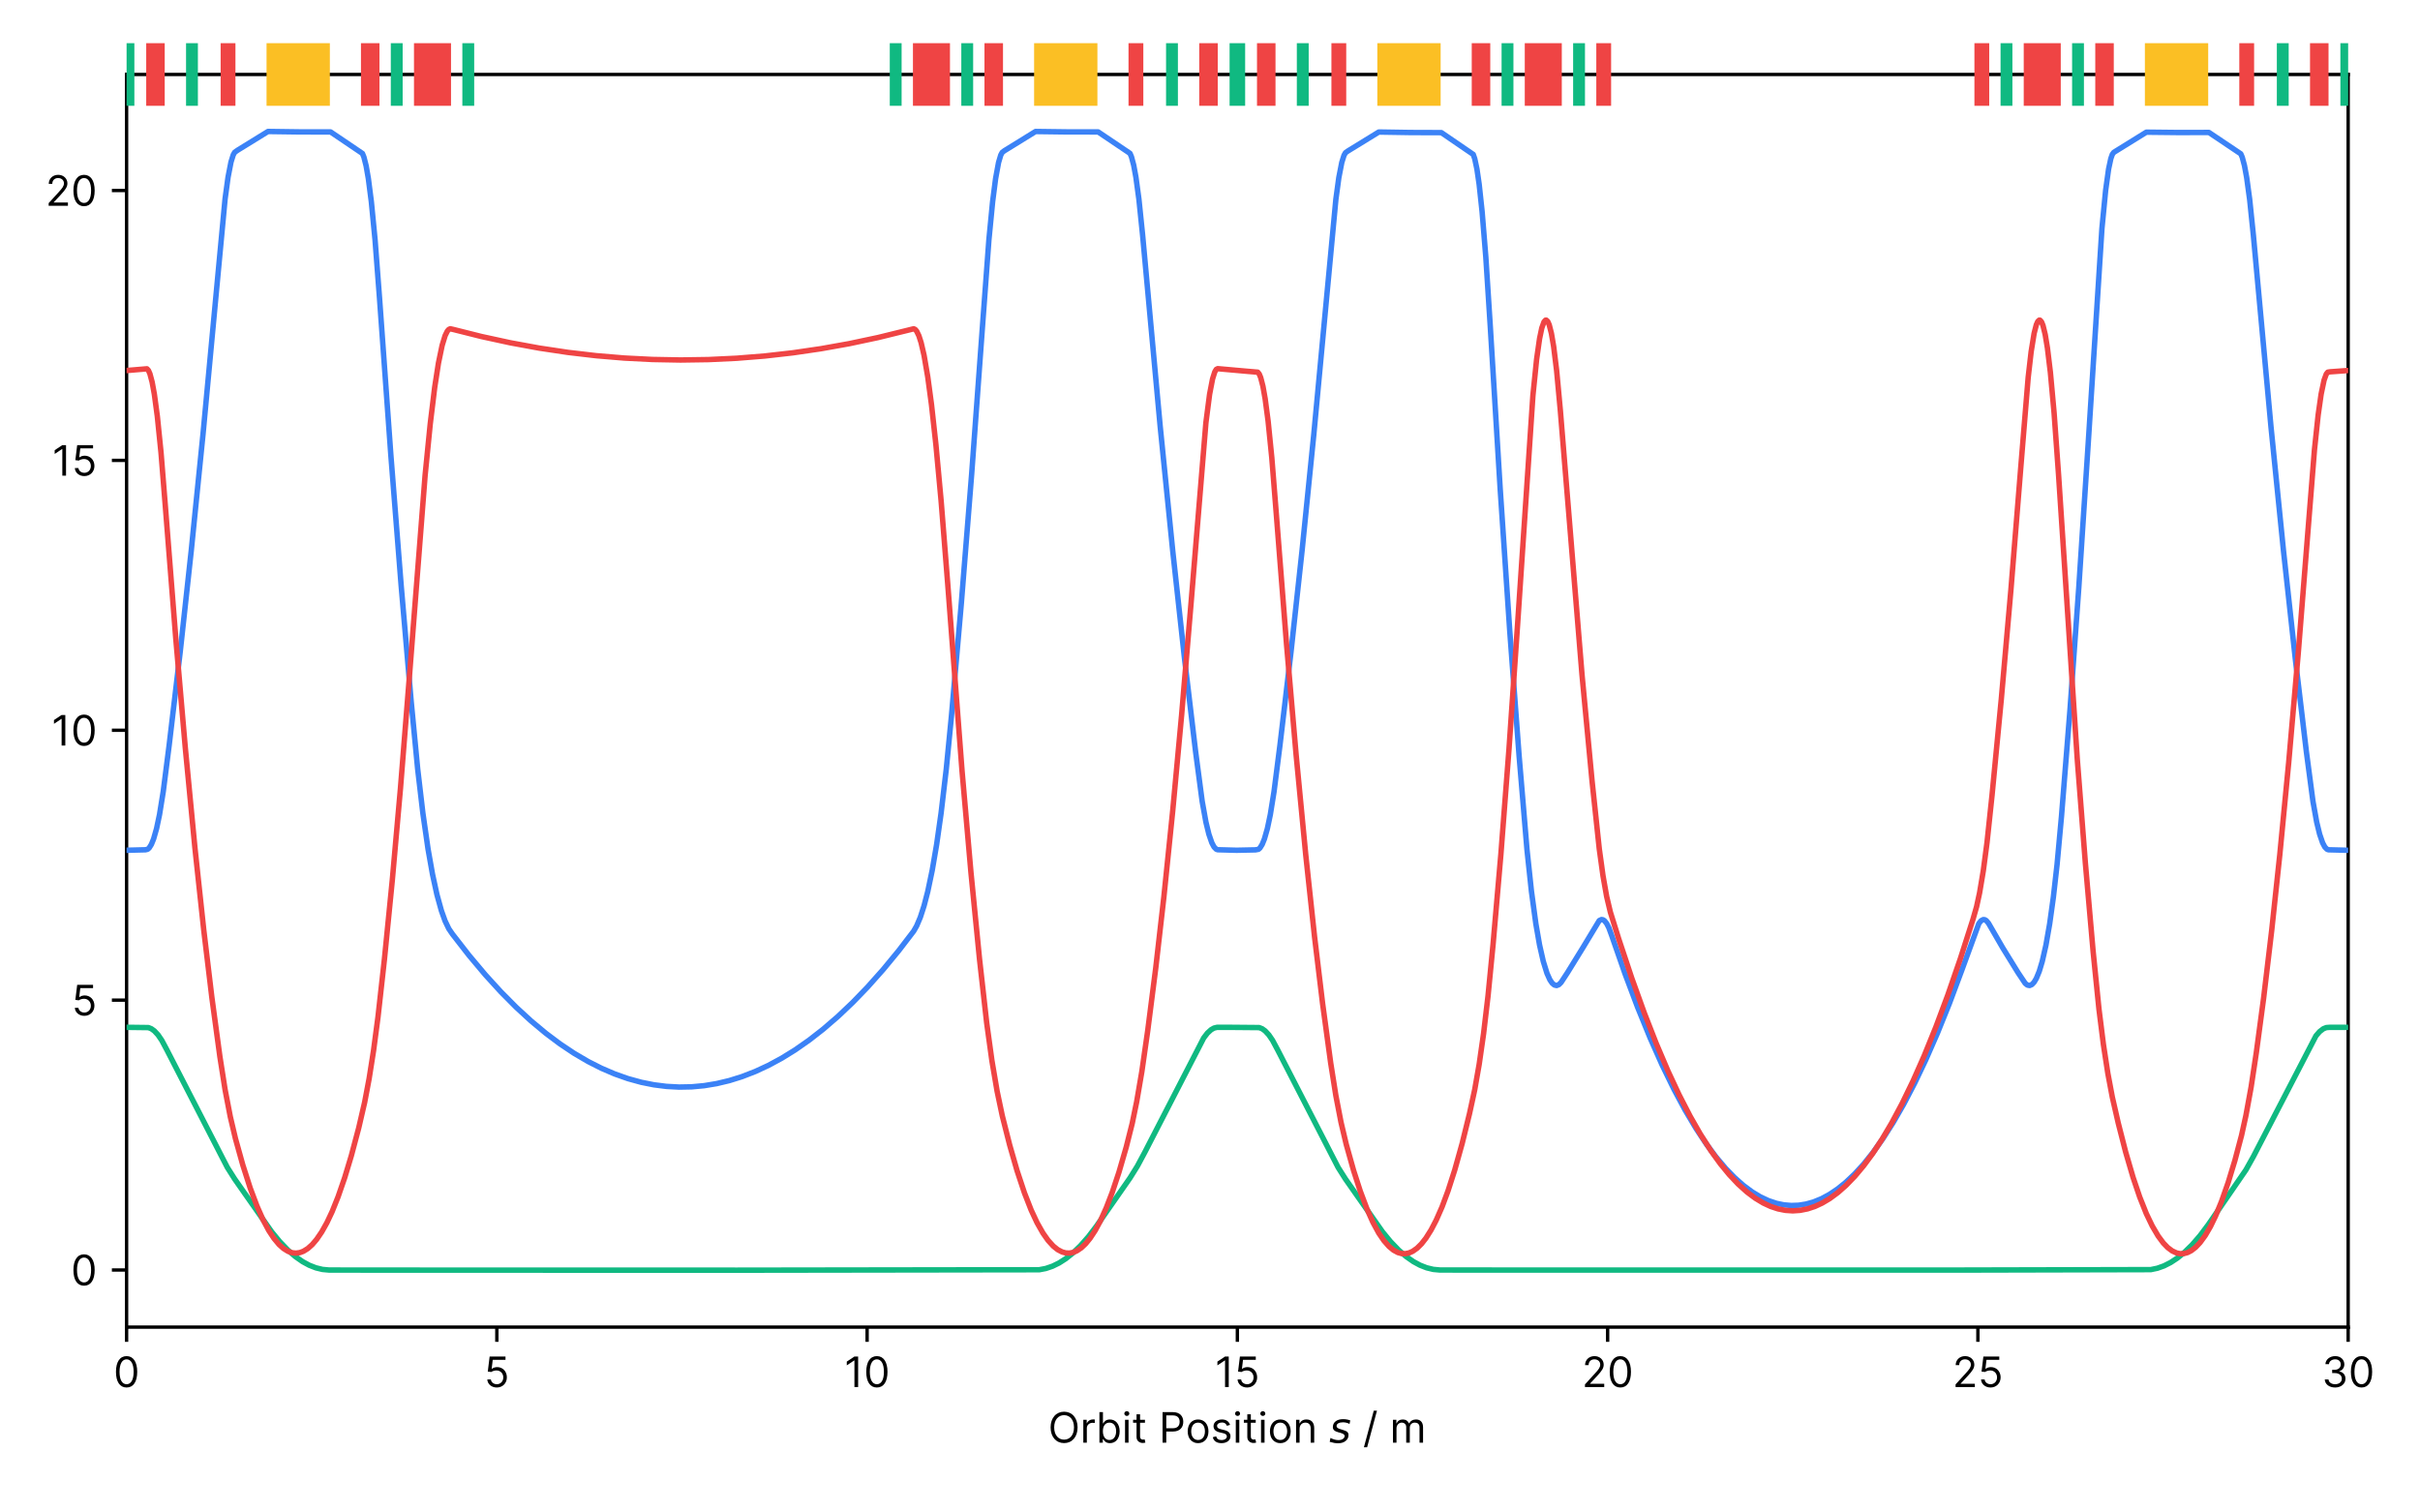 <?xml version="1.0" encoding="utf-8" standalone="no"?>
<!DOCTYPE svg PUBLIC "-//W3C//DTD SVG 1.1//EN"
  "http://www.w3.org/Graphics/SVG/1.1/DTD/svg11.dtd">
<!-- Created with matplotlib (https://matplotlib.org/) -->
<svg height="360pt" version="1.1" viewBox="0 0 576 360" width="576pt" xmlns="http://www.w3.org/2000/svg" xmlns:xlink="http://www.w3.org/1999/xlink">
 <defs>
  <style type="text/css">*{stroke-linecap:butt;stroke-linejoin:round;}</style>
 </defs>
 <g id="figure_1">
  <g id="patch_1">
   <path d="M 0 360 
L 576 360 
L 576 0 
L 0 0 
z
" style="fill:#ffffff;"/>
  </g>
  <g id="axes_1">
   <g id="patch_2">
    <path d="M 30.13 315.88 
L 558.9 315.88 
L 558.9 17.73 
L 30.13 17.73 
z
" style="fill:#ffffff;"/>
   </g>
   <g id="matplotlib.axis_1">
    <g id="xtick_1">
     <g id="line2d_1">
      <defs>
       <path d="M 0 0 
L 0 3.5 
" id="m753bac5905" style="stroke:#000000;stroke-width:0.8;"/>
      </defs>
      <g>
       <use style="stroke:#000000;stroke-width:0.8;" x="30.13" xlink:href="#m753bac5905" y="315.88"/>
      </g>
     </g>
     <g id="text_1">
      <!-- 0 -->
      <g transform="translate(27.005 330.153)scale(0.1 -0.1)">
       <defs>
        <path d="M 31.25 -1 
C 47.297 -1 56.531 12.609 56.531 36.359 
C 56.531 59.938 47.156 73.719 31.25 73.719 
C 15.344 73.719 5.969 59.938 5.969 36.359 
C 5.969 12.609 15.203 -1 31.25 -1 
z
M 31.25 6.812 
C 20.672 6.812 14.484 17.438 14.484 36.359 
C 14.484 55.25 20.734 66.047 31.25 66.047 
C 41.766 66.047 48.016 55.25 48.016 36.359 
C 48.016 17.438 41.828 6.812 31.25 6.812 
z
" id="Inter-Regular-48"/>
       </defs>
       <use xlink:href="#Inter-Regular-48"/>
      </g>
     </g>
    </g>
    <g id="xtick_2">
     <g id="line2d_2">
      <g>
       <use style="stroke:#000000;stroke-width:0.8;" x="118.258" xlink:href="#m753bac5905" y="315.88"/>
      </g>
     </g>
     <g id="text_2">
      <!-- 5 -->
      <g transform="translate(115.218 330.153)scale(0.1 -0.1)">
       <defs>
        <path d="M 30.25 -1 
C 44.109 -1 54.266 9.234 54.266 23.156 
C 54.266 37.25 44.469 47.578 31.109 47.578 
C 26.203 47.578 21.453 45.844 18.469 43.469 
L 18.047 43.469 
L 20.594 64.922 
L 51 64.922 
L 51 72.734 
L 13.219 72.734 
L 8.812 36.938 
L 17.047 35.938 
C 20.062 38.109 25.219 39.672 29.688 39.625 
C 38.953 39.562 45.734 32.531 45.734 23.016 
C 45.734 13.672 39.203 6.812 30.25 6.812 
C 22.797 6.812 16.875 11.609 16.188 18.188 
L 7.672 18.188 
C 8.203 7.109 17.75 -1 30.25 -1 
z
" id="Inter-Regular-53"/>
       </defs>
       <use xlink:href="#Inter-Regular-53"/>
      </g>
     </g>
    </g>
    <g id="xtick_3">
     <g id="line2d_3">
      <g>
       <use style="stroke:#000000;stroke-width:0.8;" x="206.387" xlink:href="#m753bac5905" y="315.88"/>
      </g>
     </g>
     <g id="text_3">
      <!-- 10 -->
      <g transform="translate(200.939 330.153)scale(0.1 -0.1)">
       <defs>
        <path d="M 33.094 72.734 
L 24.297 72.734 
L 6.109 60.656 
L 6.109 51.703 
L 23.859 63.5 
L 24.297 63.5 
L 24.297 0 
L 33.094 0 
z
" id="Inter-Regular-49"/>
       </defs>
       <use xlink:href="#Inter-Regular-49"/>
       <use x="46.449" xlink:href="#Inter-Regular-48"/>
      </g>
     </g>
    </g>
    <g id="xtick_4">
     <g id="line2d_4">
      <g>
       <use style="stroke:#000000;stroke-width:0.8;" x="294.515" xlink:href="#m753bac5905" y="315.88"/>
      </g>
     </g>
     <g id="text_4">
      <!-- 15 -->
      <g transform="translate(289.152 330.153)scale(0.1 -0.1)">
       <use xlink:href="#Inter-Regular-49"/>
       <use x="46.449" xlink:href="#Inter-Regular-53"/>
      </g>
     </g>
    </g>
    <g id="xtick_5">
     <g id="line2d_5">
      <g>
       <use style="stroke:#000000;stroke-width:0.8;" x="382.643" xlink:href="#m753bac5905" y="315.88"/>
      </g>
     </g>
     <g id="text_5">
      <!-- 20 -->
      <g transform="translate(376.493 330.153)scale(0.1 -0.1)">
       <defs>
        <path d="M 7.531 0 
L 53.406 0 
L 53.406 7.812 
L 19.609 7.812 
L 19.609 8.375 
L 35.938 25.859 
C 48.438 39.234 52.125 45.484 52.125 53.547 
C 52.125 64.766 43.047 73.719 30.25 73.719 
C 17.516 73.719 7.812 65.062 7.812 52.266 
L 16.188 52.266 
C 16.188 60.547 21.562 66.047 29.969 66.047 
C 37.859 66.047 43.891 61.219 43.891 53.547 
C 43.891 46.844 39.953 41.875 31.531 32.672 
L 7.531 6.391 
z
" id="Inter-Regular-50"/>
       </defs>
       <use xlink:href="#Inter-Regular-50"/>
       <use x="60.511" xlink:href="#Inter-Regular-48"/>
      </g>
     </g>
    </g>
    <g id="xtick_6">
     <g id="line2d_6">
      <g>
       <use style="stroke:#000000;stroke-width:0.8;" x="470.772" xlink:href="#m753bac5905" y="315.88"/>
      </g>
     </g>
     <g id="text_6">
      <!-- 25 -->
      <g transform="translate(464.706 330.153)scale(0.1 -0.1)">
       <use xlink:href="#Inter-Regular-50"/>
       <use x="60.511" xlink:href="#Inter-Regular-53"/>
      </g>
     </g>
    </g>
    <g id="xtick_7">
     <g id="line2d_7">
      <g>
       <use style="stroke:#000000;stroke-width:0.8;" x="558.9" xlink:href="#m753bac5905" y="315.88"/>
      </g>
     </g>
     <g id="text_7">
      <!-- 30 -->
      <g transform="translate(552.593 330.153)scale(0.1 -0.1)">
       <defs>
        <path d="M 32.109 -1 
C 46.203 -1 56.672 7.844 56.672 19.75 
C 56.672 28.984 51.203 35.688 42.047 37.219 
L 42.047 37.781 
C 49.391 40.016 53.984 46.062 53.984 54.266 
C 53.984 64.562 45.844 73.719 32.391 73.719 
C 19.812 73.719 9.375 65.984 8.953 54.547 
L 17.469 54.547 
C 17.797 61.797 24.688 66.047 32.25 66.047 
C 40.266 66.047 45.453 61.188 45.453 53.828 
C 45.453 46.172 39.453 41.188 30.828 41.188 
L 25 41.188 
L 25 33.375 
L 30.828 33.375 
C 41.875 33.375 48.016 27.766 48.016 19.75 
C 48.016 12.031 41.297 6.812 31.969 6.812 
C 23.547 6.812 16.875 11.156 16.344 18.188 
L 7.391 18.188 
C 7.922 6.75 18 -1 32.109 -1 
z
" id="Inter-Regular-51"/>
       </defs>
       <use xlink:href="#Inter-Regular-51"/>
       <use x="63.636" xlink:href="#Inter-Regular-48"/>
      </g>
     </g>
    </g>
    <g id="text_8">
     <!-- Orbit Position $s$ / m -->
     <g transform="translate(249.465 343.472)scale(0.1 -0.1)">
      <defs>
       <path d="M 70.172 36.359 
C 70.172 59.375 56.672 73.719 38.062 73.719 
C 19.469 73.719 5.969 59.375 5.969 36.359 
C 5.969 13.359 19.469 -1 38.062 -1 
C 56.672 -1 70.172 13.359 70.172 36.359 
z
M 61.656 36.359 
C 61.656 17.469 51.281 7.25 38.062 7.25 
C 24.859 7.25 14.484 17.469 14.484 36.359 
C 14.484 55.25 24.859 65.484 38.062 65.484 
C 51.281 65.484 61.656 55.25 61.656 36.359 
z
" id="Inter-Regular-79"/>
       <path d="M 7.672 0 
L 16.047 0 
L 16.047 34.516 
C 16.047 41.906 21.875 47.297 29.828 47.297 
C 32.062 47.297 34.375 46.875 34.938 46.734 
L 34.938 55.25 
C 33.984 55.328 31.781 55.391 30.547 55.391 
C 24 55.391 18.328 51.703 16.344 46.312 
L 15.766 46.312 
L 15.766 54.547 
L 7.672 54.547 
z
" id="Inter-Regular-114"/>
       <path d="M 8.812 0 
L 16.906 0 
L 16.906 8.375 
L 17.906 8.375 
C 19.75 5.391 23.297 -1.141 33.812 -1.141 
C 47.438 -1.141 56.969 9.797 56.969 27.125 
C 56.969 44.312 47.438 55.25 33.672 55.25 
C 23.016 55.25 19.75 48.719 17.906 45.875 
L 17.188 45.875 
L 17.188 72.734 
L 8.812 72.734 
z
M 17.047 27.266 
C 17.047 39.484 22.438 47.734 32.672 47.734 
C 43.328 47.734 48.578 38.781 48.578 27.266 
C 48.578 15.625 43.188 6.391 32.672 6.391 
C 22.594 6.391 17.047 14.922 17.047 27.266 
z
" id="Inter-Regular-98"/>
       <path d="M 11.938 63.641 
C 15.203 63.641 17.906 66.188 17.906 69.312 
C 17.906 72.438 15.203 75 11.938 75 
C 8.672 75 5.969 72.438 5.969 69.312 
C 5.969 66.188 8.672 63.641 11.938 63.641 
z
M 7.672 0 
L 16.047 0 
L 16.047 54.547 
L 7.672 54.547 
z
" id="Inter-Regular-105"/>
       <path d="M 31.391 54.547 
L 19.75 54.547 
L 19.75 67.609 
L 11.359 67.609 
L 11.359 54.547 
L 3.125 54.547 
L 3.125 47.438 
L 11.359 47.438 
L 11.359 13.359 
C 11.359 3.828 19.031 -0.703 26.141 -0.703 
C 29.266 -0.703 31.25 -0.141 32.391 0.281 
L 30.688 7.812 
C 29.969 7.672 28.844 7.391 26.984 7.391 
C 23.297 7.391 19.75 8.516 19.75 15.625 
L 19.75 47.438 
L 31.391 47.438 
z
" id="Inter-Regular-116"/>
       <path id="Inter-Regular-32"/>
       <path d="M 8.812 0 
L 17.609 0 
L 17.609 26.562 
L 33.531 26.562 
C 50.469 26.562 58.094 36.859 58.094 49.719 
C 58.094 62.578 50.469 72.734 33.375 72.734 
L 8.812 72.734 
z
M 33.094 64.922 
C 44.922 64.922 49.438 58.453 49.438 49.719 
C 49.438 40.984 44.922 34.375 33.234 34.375 
L 17.609 34.375 
L 17.609 64.922 
z
" id="Inter-Regular-80"/>
       <path d="M 29.828 -1.141 
C 44.609 -1.141 54.547 10.078 54.547 26.984 
C 54.547 44.031 44.609 55.25 29.828 55.25 
C 15.062 55.25 5.109 44.031 5.109 26.984 
C 5.109 10.078 15.062 -1.141 29.828 -1.141 
z
M 29.828 6.391 
C 18.609 6.391 13.5 16.047 13.5 26.984 
C 13.5 37.922 18.609 47.734 29.828 47.734 
C 41.047 47.734 46.172 37.922 46.172 26.984 
C 46.172 16.047 41.047 6.391 29.828 6.391 
z
" id="Inter-Regular-111"/>
       <path d="M 46.312 42.328 
C 43.688 50.078 37.781 55.25 26.984 55.25 
C 15.484 55.25 6.969 48.719 6.969 39.484 
C 6.969 31.953 11.438 26.922 21.453 24.578 
L 30.547 22.438 
C 36.047 21.172 38.641 18.531 38.641 14.766 
C 38.641 10.078 33.672 6.25 25.859 6.25 
C 19 6.25 14.703 9.203 13.219 15.062 
L 5.25 13.062 
C 7.203 3.797 14.844 -1.141 26 -1.141 
C 38.672 -1.141 47.297 5.781 47.297 15.203 
C 47.297 22.797 42.547 27.594 32.812 29.969 
L 24.719 31.953 
C 18.25 33.562 15.344 35.719 15.344 39.922 
C 15.344 44.609 20.312 48.016 26.984 48.016 
C 34.312 48.016 37.328 43.969 38.781 40.203 
z
" id="Inter-Regular-115"/>
       <path d="M 16.047 32.812 
C 16.047 42.328 21.953 47.734 29.969 47.734 
C 37.75 47.734 42.469 42.656 42.469 34.094 
L 42.469 0 
L 50.859 0 
L 50.859 34.656 
C 50.859 48.578 43.438 55.25 32.391 55.25 
C 24.156 55.25 19.031 51.562 16.484 46.016 
L 15.766 46.016 
L 15.766 54.547 
L 7.672 54.547 
L 7.672 0 
L 16.047 0 
z
" id="Inter-Regular-110"/>
       <path d="M 50 53.078 
L 48.297 44.578 
Q 44.734 46.531 40.766 47.5 
Q 36.812 48.484 32.625 48.484 
Q 25.531 48.484 21.453 46.062 
Q 17.391 43.656 17.391 39.5 
Q 17.391 34.672 26.859 32.078 
Q 27.594 31.891 27.938 31.781 
L 30.812 30.906 
Q 39.797 28.422 42.797 25.688 
Q 45.797 22.953 45.797 18.219 
Q 45.797 9.516 38.891 4.047 
Q 31.984 -1.422 20.797 -1.422 
Q 16.453 -1.422 11.672 -0.578 
Q 6.891 0.25 1.125 2 
L 2.875 11.281 
Q 7.812 8.734 12.594 7.422 
Q 17.391 6.109 21.781 6.109 
Q 28.375 6.109 32.5 8.938 
Q 36.625 11.766 36.625 16.109 
Q 36.625 20.797 25.781 23.688 
L 24.859 23.922 
L 21.781 24.703 
Q 14.938 26.516 11.766 29.469 
Q 8.594 32.422 8.594 37.016 
Q 8.594 45.75 15.156 50.875 
Q 21.734 56 33.016 56 
Q 37.453 56 41.672 55.266 
Q 45.906 54.547 50 53.078 
z
" id="DejaVuSans-Oblique-115"/>
       <path d="M 33.375 76.141 
L 25.719 76.141 
L 2.281 -10.938 
L 9.938 -10.938 
z
" id="Inter-Regular-47"/>
       <path d="M 7.672 0 
L 16.047 0 
L 16.047 34.094 
C 16.047 42.078 21.875 47.734 28.406 47.734 
C 34.766 47.734 39.203 43.578 39.203 37.359 
L 39.203 0 
L 47.734 0 
L 47.734 35.516 
C 47.734 42.547 52.125 47.734 59.797 47.734 
C 65.766 47.734 70.875 44.562 70.875 36.5 
L 70.875 0 
L 79.266 0 
L 79.266 36.5 
C 79.266 49.328 72.375 55.25 62.641 55.25 
C 54.828 55.25 49.109 51.672 46.312 46.016 
L 45.734 46.016 
C 43.047 51.844 38.281 55.25 31.109 55.25 
C 24 55.25 18.75 51.844 16.484 46.016 
L 15.766 46.016 
L 15.766 54.547 
L 7.672 54.547 
z
" id="Inter-Regular-109"/>
      </defs>
      <use transform="translate(0 0.859)" xlink:href="#Inter-Regular-79"/>
      <use transform="translate(76.136 0.859)" xlink:href="#Inter-Regular-114"/>
      <use transform="translate(113.352 0.859)" xlink:href="#Inter-Regular-98"/>
      <use transform="translate(175.426 0.859)" xlink:href="#Inter-Regular-105"/>
      <use transform="translate(199.148 0.859)" xlink:href="#Inter-Regular-116"/>
      <use transform="translate(235.511 0.859)" xlink:href="#Inter-Regular-32"/>
      <use transform="translate(263.636 0.859)" xlink:href="#Inter-Regular-80"/>
      <use transform="translate(327.131 0.859)" xlink:href="#Inter-Regular-111"/>
      <use transform="translate(386.79 0.859)" xlink:href="#Inter-Regular-115"/>
      <use transform="translate(439.063 0.859)" xlink:href="#Inter-Regular-105"/>
      <use transform="translate(462.784 0.859)" xlink:href="#Inter-Regular-116"/>
      <use transform="translate(499.148 0.859)" xlink:href="#Inter-Regular-105"/>
      <use transform="translate(522.869 0.859)" xlink:href="#Inter-Regular-111"/>
      <use transform="translate(582.529 0.859)" xlink:href="#Inter-Regular-110"/>
      <use transform="translate(641.051 0.859)" xlink:href="#Inter-Regular-32"/>
      <use transform="translate(669.176 0.859)" xlink:href="#DejaVuSans-Oblique-115"/>
      <use transform="translate(721.276 0.859)" xlink:href="#Inter-Regular-32"/>
      <use transform="translate(749.401 0.859)" xlink:href="#Inter-Regular-47"/>
      <use transform="translate(785.054 0.859)" xlink:href="#Inter-Regular-32"/>
      <use transform="translate(813.179 0.859)" xlink:href="#Inter-Regular-109"/>
     </g>
    </g>
   </g>
   <g id="matplotlib.axis_2">
    <g id="ytick_1">
     <g id="line2d_8">
      <defs>
       <path d="M 0 0 
L -3.5 0 
" id="m1bac16a7e5" style="stroke:#000000;stroke-width:0.8;"/>
      </defs>
      <g>
       <use style="stroke:#000000;stroke-width:0.8;" x="30.13" xlink:href="#m1bac16a7e5" y="302.287"/>
      </g>
     </g>
     <g id="text_9">
      <!-- 0 -->
      <g transform="translate(16.88 305.924)scale(0.1 -0.1)">
       <use xlink:href="#Inter-Regular-48"/>
      </g>
     </g>
    </g>
    <g id="ytick_2">
     <g id="line2d_9">
      <g>
       <use style="stroke:#000000;stroke-width:0.8;" x="30.13" xlink:href="#m1bac16a7e5" y="238.052"/>
      </g>
     </g>
     <g id="text_10">
      <!-- 5 -->
      <g transform="translate(17.05 241.689)scale(0.1 -0.1)">
       <use xlink:href="#Inter-Regular-53"/>
      </g>
     </g>
    </g>
    <g id="ytick_3">
     <g id="line2d_10">
      <g>
       <use style="stroke:#000000;stroke-width:0.8;" x="30.13" xlink:href="#m1bac16a7e5" y="173.818"/>
      </g>
     </g>
     <g id="text_11">
      <!-- 10 -->
      <g transform="translate(12.235 177.455)scale(0.1 -0.1)">
       <use xlink:href="#Inter-Regular-49"/>
       <use x="46.449" xlink:href="#Inter-Regular-48"/>
      </g>
     </g>
    </g>
    <g id="ytick_4">
     <g id="line2d_11">
      <g>
       <use style="stroke:#000000;stroke-width:0.8;" x="30.13" xlink:href="#m1bac16a7e5" y="109.583"/>
      </g>
     </g>
     <g id="text_12">
      <!-- 15 -->
      <g transform="translate(12.405 113.22)scale(0.1 -0.1)">
       <use xlink:href="#Inter-Regular-49"/>
       <use x="46.449" xlink:href="#Inter-Regular-53"/>
      </g>
     </g>
    </g>
    <g id="ytick_5">
     <g id="line2d_12">
      <g>
       <use style="stroke:#000000;stroke-width:0.8;" x="30.13" xlink:href="#m1bac16a7e5" y="45.349"/>
      </g>
     </g>
     <g id="text_13">
      <!-- 20 -->
      <g transform="translate(10.828 48.985)scale(0.1 -0.1)">
       <use xlink:href="#Inter-Regular-50"/>
       <use x="60.511" xlink:href="#Inter-Regular-48"/>
      </g>
     </g>
    </g>
   </g>
   <g id="patch_3">
    <path d="M 30.13 315.88 
L 30.13 17.73 
" style="fill:none;stroke:#000000;stroke-linecap:square;stroke-linejoin:miter;stroke-width:0.8;"/>
   </g>
   <g id="patch_4">
    <path d="M 558.9 315.88 
L 558.9 17.73 
" style="fill:none;stroke:#000000;stroke-linecap:square;stroke-linejoin:miter;stroke-width:0.8;"/>
   </g>
   <g id="patch_5">
    <path d="M 30.13 315.88 
L 558.9 315.88 
" style="fill:none;stroke:#000000;stroke-linecap:square;stroke-linejoin:miter;stroke-width:0.8;"/>
   </g>
   <g id="patch_6">
    <path d="M 30.13 17.73 
L 558.9 17.73 
" style="fill:none;stroke:#000000;stroke-linecap:square;stroke-linejoin:miter;stroke-width:0.8;"/>
   </g>
   <g id="line2d_13">
    <path clip-path="url(#p96c5daf230)" d="M 30.13 244.521 
L 35.33 244.585 
L 36.035 244.868 
L 36.74 245.376 
L 37.621 246.325 
L 38.502 247.617 
L 39.732 249.92 
L 54.101 277.853 
L 55.863 280.64 
L 64.669 293.206 
L 66.597 295.555 
L 68.524 297.555 
L 70.277 299.069 
L 72.029 300.294 
L 73.606 301.148 
L 75.183 301.766 
L 76.76 302.148 
L 78.337 302.294 
L 92.007 302.311 
L 175.523 302.328 
L 247.359 302.222 
L 248.936 301.919 
L 250.513 301.38 
L 252.09 300.605 
L 253.668 299.594 
L 255.42 298.195 
L 257.172 296.507 
L 259.1 294.317 
L 261.027 291.779 
L 268.958 280.38 
L 270.72 277.549 
L 272.48 274.265 
L 286.495 247.059 
L 287.377 245.904 
L 288.258 245.094 
L 288.963 244.698 
L 289.668 244.528 
L 292.488 244.521 
L 299.715 244.584 
L 300.42 244.867 
L 301.125 245.375 
L 302.006 246.324 
L 302.887 247.615 
L 304.117 249.918 
L 318.486 277.849 
L 320.248 280.636 
L 329.054 293.201 
L 330.982 295.549 
L 332.909 297.548 
L 334.662 299.062 
L 336.414 300.287 
L 337.991 301.14 
L 339.568 301.758 
L 341.145 302.139 
L 342.722 302.285 
L 356.224 302.298 
L 465.198 302.303 
L 511.919 302.192 
L 513.496 301.863 
L 515.074 301.298 
L 516.651 300.497 
L 518.228 299.46 
L 519.98 298.033 
L 521.732 296.316 
L 523.66 294.095 
L 525.587 291.526 
L 534.577 278.442 
L 536.339 275.288 
L 551.233 246.555 
L 552.114 245.537 
L 552.995 244.867 
L 553.7 244.584 
L 554.582 244.52 
L 558.9 244.521 
L 558.9 244.521 
" style="fill:none;stroke:#10b981;stroke-linecap:square;stroke-width:1.3;"/>
   </g>
   <g id="line2d_14">
    <path clip-path="url(#p96c5daf230)" d="M 30.13 202.377 
L 34.625 202.264 
L 35.153 202.138 
L 35.506 201.824 
L 36.035 200.977 
L 36.563 199.675 
L 37.268 197.208 
L 37.973 193.871 
L 38.855 188.394 
L 40.257 177.419 
L 42.883 155.233 
L 45.517 131.1 
L 48.325 103.302 
L 51.293 71.607 
L 53.572 47.362 
L 54.277 42.19 
L 54.982 38.555 
L 55.511 36.867 
L 55.863 36.241 
L 56.569 35.746 
L 63.793 31.293 
L 71.328 31.396 
L 78.689 31.405 
L 86.268 36.528 
L 86.62 37.393 
L 87.149 39.487 
L 87.678 42.523 
L 88.383 47.996 
L 89.264 57.024 
L 90.322 70.82 
L 93.018 108.163 
L 95.486 139.424 
L 97.861 166.889 
L 99.416 183.051 
L 100.65 193.541 
L 101.884 202.099 
L 102.942 208.076 
L 103.999 212.928 
L 105.057 216.755 
L 105.938 219.217 
L 106.819 221.056 
L 107.685 222.323 
L 111.631 227.394 
L 115.505 232.004 
L 119.201 236.06 
L 122.897 239.783 
L 126.417 243.019 
L 129.937 245.952 
L 133.282 248.459 
L 136.626 250.693 
L 139.97 252.653 
L 143.138 254.259 
L 146.306 255.62 
L 149.474 256.736 
L 152.642 257.607 
L 155.634 258.204 
L 158.626 258.583 
L 161.618 258.744 
L 164.611 258.686 
L 167.603 258.41 
L 170.595 257.915 
L 173.587 257.202 
L 176.579 256.27 
L 179.747 255.045 
L 182.915 253.576 
L 186.083 251.861 
L 189.251 249.901 
L 192.595 247.567 
L 195.94 244.96 
L 199.46 241.921 
L 202.98 238.579 
L 206.5 234.935 
L 210.196 230.783 
L 213.895 226.295 
L 217.473 221.624 
L 218.178 220.394 
L 219.06 218.309 
L 219.941 215.588 
L 220.822 212.193 
L 221.88 207.16 
L 222.937 200.985 
L 223.995 193.541 
L 225.229 183.051 
L 226.447 170.578 
L 228.807 143.663 
L 231.274 112.799 
L 233.818 78.075 
L 235.381 57.024 
L 236.262 47.996 
L 236.967 42.523 
L 237.672 38.684 
L 238.201 36.907 
L 238.554 36.256 
L 239.082 35.868 
L 246.483 31.298 
L 254.018 31.396 
L 261.379 31.4 
L 268.958 36.504 
L 269.31 37.33 
L 269.839 39.317 
L 270.368 42.19 
L 271.073 47.362 
L 271.954 55.894 
L 276.145 101.503 
L 279.128 131.1 
L 281.937 156.77 
L 284.563 178.832 
L 286.143 190.766 
L 287.024 195.651 
L 287.729 198.547 
L 288.434 200.594 
L 288.963 201.592 
L 289.492 202.138 
L 289.844 202.255 
L 294.347 202.376 
L 298.833 202.282 
L 299.538 202.15 
L 299.891 201.836 
L 300.42 200.991 
L 300.948 199.69 
L 301.653 197.225 
L 302.358 193.89 
L 303.24 188.417 
L 304.642 177.447 
L 307.268 155.273 
L 309.902 131.153 
L 312.71 103.37 
L 315.678 71.694 
L 317.957 47.463 
L 318.662 42.295 
L 319.367 38.664 
L 319.896 36.977 
L 320.248 36.352 
L 320.777 35.97 
L 328.178 31.424 
L 335.713 31.544 
L 343.074 31.569 
L 350.653 36.752 
L 351.005 37.758 
L 351.534 40.236 
L 352.063 43.856 
L 352.768 50.403 
L 353.649 61.199 
L 354.707 77.63 
L 357.066 116.299 
L 359.342 150.111 
L 361.572 179.918 
L 363.449 202.225 
L 364.507 212.137 
L 365.564 219.901 
L 366.445 224.943 
L 367.327 228.83 
L 368.208 231.666 
L 368.913 233.227 
L 369.442 234.004 
L 369.97 234.451 
L 370.499 234.573 
L 371.028 234.371 
L 371.557 233.844 
L 373.081 231.517 
L 376.721 225.619 
L 380.652 219.114 
L 381.18 218.871 
L 381.533 218.924 
L 381.885 219.149 
L 382.414 219.805 
L 382.943 220.84 
L 383.647 222.767 
L 386.811 231.85 
L 389.799 239.792 
L 392.787 247.116 
L 395.599 253.444 
L 398.411 259.226 
L 401.047 264.149 
L 403.684 268.59 
L 406.144 272.302 
L 408.429 275.374 
L 410.714 278.084 
L 412.823 280.264 
L 414.932 282.137 
L 417.041 283.702 
L 418.974 284.867 
L 420.908 285.772 
L 422.841 286.419 
L 424.598 286.782 
L 426.356 286.932 
L 428.114 286.868 
L 429.871 286.59 
L 431.629 286.098 
L 433.562 285.31 
L 435.495 284.264 
L 437.429 282.958 
L 439.362 281.394 
L 441.471 279.393 
L 443.58 277.084 
L 445.865 274.235 
L 448.15 271.025 
L 450.61 267.163 
L 453.071 262.883 
L 455.707 257.832 
L 458.343 252.299 
L 461.156 245.868 
L 463.968 238.889 
L 466.955 230.875 
L 471.001 219.805 
L 471.53 219.149 
L 472.058 218.876 
L 472.411 218.909 
L 472.763 219.114 
L 473.292 219.74 
L 476.694 225.619 
L 480.334 231.517 
L 482.034 234.056 
L 482.563 234.475 
L 483.092 234.569 
L 483.621 234.338 
L 484.15 233.782 
L 484.678 232.894 
L 485.383 231.179 
L 486.088 228.83 
L 486.97 224.943 
L 487.851 219.901 
L 488.732 213.572 
L 489.614 205.789 
L 490.663 194.361 
L 492.686 169.038 
L 494.778 140.003 
L 497.023 105.626 
L 500.295 54.385 
L 501.176 45.311 
L 501.881 40.236 
L 502.41 37.758 
L 502.762 36.752 
L 503.115 36.267 
L 510.868 31.461 
L 518.403 31.542 
L 525.764 31.529 
L 533.343 36.614 
L 533.695 37.439 
L 534.224 39.424 
L 534.753 42.295 
L 535.458 47.463 
L 536.339 55.99 
L 540.53 101.573 
L 543.513 131.153 
L 546.322 156.81 
L 548.948 178.859 
L 550.528 190.787 
L 551.409 195.67 
L 552.114 198.564 
L 552.819 200.609 
L 553.348 201.605 
L 553.877 202.15 
L 554.229 202.266 
L 558.732 202.377 
L 558.9 202.377 
L 558.9 202.377 
" style="fill:none;stroke:#3b82f6;stroke-linecap:square;stroke-width:1.3;"/>
   </g>
   <g id="patch_7">
    <path d="M 30.13 25.184 
L 31.981 25.184 
L 31.981 10.276 
L 30.13 10.276 
z
" style="fill:#10b981;"/>
   </g>
   <g id="patch_8">
    <path d="M 34.801 25.184 
L 39.207 25.184 
L 39.207 10.276 
L 34.801 10.276 
z
" style="fill:#ef4444;"/>
   </g>
   <g id="patch_9">
    <path d="M 44.283 25.184 
L 47.104 25.184 
L 47.104 10.276 
L 44.283 10.276 
z
" style="fill:#10b981;"/>
   </g>
   <g id="patch_10">
    <path d="M 52.515 25.184 
L 56.04 25.184 
L 56.04 10.276 
L 52.515 10.276 
z
" style="fill:#ef4444;"/>
   </g>
   <g id="patch_11">
    <path d="M 63.443 25.184 
L 78.512 25.184 
L 78.512 10.276 
L 63.443 10.276 
z
" style="fill:#fbbf24;"/>
   </g>
   <g id="patch_12">
    <path d="M 85.915 25.184 
L 90.322 25.184 
L 90.322 10.276 
L 85.915 10.276 
z
" style="fill:#ef4444;"/>
   </g>
   <g id="patch_13">
    <path d="M 93.018 25.184 
L 95.838 25.184 
L 95.838 10.276 
L 93.018 10.276 
z
" style="fill:#10b981;"/>
   </g>
   <g id="patch_14">
    <path d="M 98.535 25.184 
L 107.348 25.184 
L 107.348 10.276 
L 98.535 10.276 
z
" style="fill:#ef4444;"/>
   </g>
   <g id="patch_15">
    <path d="M 110.045 25.184 
L 112.865 25.184 
L 112.865 10.276 
L 110.045 10.276 
z
" style="fill:#10b981;"/>
   </g>
   <g id="patch_16">
    <path d="M 211.78 25.184 
L 214.6 25.184 
L 214.6 10.276 
L 211.78 10.276 
z
" style="fill:#10b981;"/>
   </g>
   <g id="patch_17">
    <path d="M 217.297 25.184 
L 226.11 25.184 
L 226.11 10.276 
L 217.297 10.276 
z
" style="fill:#ef4444;"/>
   </g>
   <g id="patch_18">
    <path d="M 228.807 25.184 
L 231.627 25.184 
L 231.627 10.276 
L 228.807 10.276 
z
" style="fill:#10b981;"/>
   </g>
   <g id="patch_19">
    <path d="M 234.323 25.184 
L 238.73 25.184 
L 238.73 10.276 
L 234.323 10.276 
z
" style="fill:#ef4444;"/>
   </g>
   <g id="patch_20">
    <path d="M 246.133 25.184 
L 261.202 25.184 
L 261.202 10.276 
L 246.133 10.276 
z
" style="fill:#fbbf24;"/>
   </g>
   <g id="patch_21">
    <path d="M 268.605 25.184 
L 272.13 25.184 
L 272.13 10.276 
L 268.605 10.276 
z
" style="fill:#ef4444;"/>
   </g>
   <g id="patch_22">
    <path d="M 277.541 25.184 
L 280.362 25.184 
L 280.362 10.276 
L 277.541 10.276 
z
" style="fill:#10b981;"/>
   </g>
   <g id="patch_23">
    <path d="M 285.438 25.184 
L 289.844 25.184 
L 289.844 10.276 
L 285.438 10.276 
z
" style="fill:#ef4444;"/>
   </g>
   <g id="patch_24">
    <path d="M 292.664 25.184 
L 296.366 25.184 
L 296.366 10.276 
L 292.664 10.276 
z
" style="fill:#10b981;"/>
   </g>
   <g id="patch_25">
    <path d="M 299.186 25.184 
L 303.592 25.184 
L 303.592 10.276 
L 299.186 10.276 
z
" style="fill:#ef4444;"/>
   </g>
   <g id="patch_26">
    <path d="M 308.668 25.184 
L 311.489 25.184 
L 311.489 10.276 
L 308.668 10.276 
z
" style="fill:#10b981;"/>
   </g>
   <g id="patch_27">
    <path d="M 316.9 25.184 
L 320.425 25.184 
L 320.425 10.276 
L 316.9 10.276 
z
" style="fill:#ef4444;"/>
   </g>
   <g id="patch_28">
    <path d="M 327.828 25.184 
L 342.897 25.184 
L 342.897 10.276 
L 327.828 10.276 
z
" style="fill:#fbbf24;"/>
   </g>
   <g id="patch_29">
    <path d="M 350.3 25.184 
L 354.707 25.184 
L 354.707 10.276 
L 350.3 10.276 
z
" style="fill:#ef4444;"/>
   </g>
   <g id="patch_30">
    <path d="M 357.403 25.184 
L 360.223 25.184 
L 360.223 10.276 
L 357.403 10.276 
z
" style="fill:#10b981;"/>
   </g>
   <g id="patch_31">
    <path d="M 362.92 25.184 
L 371.733 25.184 
L 371.733 10.276 
L 362.92 10.276 
z
" style="fill:#ef4444;"/>
   </g>
   <g id="patch_32">
    <path d="M 374.43 25.184 
L 377.25 25.184 
L 377.25 10.276 
L 374.43 10.276 
z
" style="fill:#10b981;"/>
   </g>
   <g id="patch_33">
    <path d="M 379.947 25.184 
L 383.472 25.184 
L 383.472 10.276 
L 379.947 10.276 
z
" style="fill:#ef4444;"/>
   </g>
   <g id="patch_34">
    <path d="M 469.943 25.184 
L 473.468 25.184 
L 473.468 10.276 
L 469.943 10.276 
z
" style="fill:#ef4444;"/>
   </g>
   <g id="patch_35">
    <path d="M 476.165 25.184 
L 478.985 25.184 
L 478.985 10.276 
L 476.165 10.276 
z
" style="fill:#10b981;"/>
   </g>
   <g id="patch_36">
    <path d="M 481.682 25.184 
L 490.495 25.184 
L 490.495 10.276 
L 481.682 10.276 
z
" style="fill:#ef4444;"/>
   </g>
   <g id="patch_37">
    <path d="M 493.192 25.184 
L 496.012 25.184 
L 496.012 10.276 
L 493.192 10.276 
z
" style="fill:#10b981;"/>
   </g>
   <g id="patch_38">
    <path d="M 498.708 25.184 
L 503.115 25.184 
L 503.115 10.276 
L 498.708 10.276 
z
" style="fill:#ef4444;"/>
   </g>
   <g id="patch_39">
    <path d="M 510.518 25.184 
L 525.587 25.184 
L 525.587 10.276 
L 510.518 10.276 
z
" style="fill:#fbbf24;"/>
   </g>
   <g id="patch_40">
    <path d="M 532.99 25.184 
L 536.515 25.184 
L 536.515 10.276 
L 532.99 10.276 
z
" style="fill:#ef4444;"/>
   </g>
   <g id="patch_41">
    <path d="M 541.926 25.184 
L 544.747 25.184 
L 544.747 10.276 
L 541.926 10.276 
z
" style="fill:#10b981;"/>
   </g>
   <g id="patch_42">
    <path d="M 549.823 25.184 
L 554.229 25.184 
L 554.229 10.276 
L 549.823 10.276 
z
" style="fill:#ef4444;"/>
   </g>
   <g id="patch_43">
    <path d="M 557.049 25.184 
L 558.9 25.184 
L 558.9 10.276 
L 557.049 10.276 
z
" style="fill:#10b981;"/>
   </g>
   <g id="line2d_15">
    <path clip-path="url(#p96c5daf230)" d="M 30.13 88.19 
L 34.977 87.783 
L 35.33 88.166 
L 35.682 88.967 
L 36.211 90.946 
L 36.74 93.841 
L 37.445 99.082 
L 38.326 107.732 
L 39.382 120.843 
L 41.833 151.872 
L 44.108 178.047 
L 46.398 201.824 
L 48.5 221.379 
L 50.42 237.351 
L 52.34 251.516 
L 53.572 259.345 
L 54.806 265.769 
L 56.04 271.006 
L 57.802 277.323 
L 59.565 282.81 
L 61.151 287.039 
L 62.561 290.233 
L 63.968 292.879 
L 65.195 294.743 
L 66.421 296.214 
L 67.473 297.162 
L 68.524 297.82 
L 69.576 298.187 
L 70.452 298.27 
L 71.328 298.152 
L 72.204 297.832 
L 73.255 297.181 
L 74.307 296.24 
L 75.358 295.01 
L 76.585 293.21 
L 77.812 291.019 
L 79.041 288.414 
L 80.451 284.906 
L 82.038 280.325 
L 83.624 275.072 
L 85.386 268.447 
L 86.797 262.354 
L 87.854 256.755 
L 88.912 250.053 
L 89.969 242.052 
L 91.501 228.309 
L 93.371 209.507 
L 95.31 187.712 
L 97.355 162.184 
L 101.179 113.176 
L 102.413 100.814 
L 103.47 92.162 
L 104.352 86.458 
L 105.233 82.211 
L 105.938 79.902 
L 106.467 78.821 
L 106.819 78.413 
L 107.172 78.256 
L 107.854 78.408 
L 114.625 80.105 
L 121.489 81.595 
L 128.353 82.855 
L 135.218 83.883 
L 141.906 84.663 
L 148.594 85.223 
L 155.282 85.563 
L 161.97 85.685 
L 168.659 85.586 
L 175.347 85.269 
L 182.035 84.732 
L 188.723 83.975 
L 195.412 82.999 
L 202.1 81.804 
L 208.964 80.349 
L 215.78 78.676 
L 217.473 78.256 
L 217.826 78.413 
L 218.178 78.821 
L 218.707 79.902 
L 219.236 81.542 
L 219.941 84.58 
L 220.822 89.71 
L 221.703 96.25 
L 222.761 105.83 
L 223.995 119.144 
L 225.581 139.073 
L 228.983 183.498 
L 231.098 207.622 
L 233.144 228.309 
L 234.852 243.485 
L 236.086 252.42 
L 237.32 259.682 
L 238.554 265.557 
L 240.316 272.522 
L 242.079 278.649 
L 243.841 283.946 
L 245.428 288.005 
L 246.833 291.019 
L 248.235 293.491 
L 249.462 295.235 
L 250.689 296.586 
L 251.74 297.43 
L 252.791 297.984 
L 253.668 298.224 
L 254.544 298.261 
L 255.42 298.097 
L 256.296 297.73 
L 257.347 297.024 
L 258.399 296.028 
L 259.45 294.743 
L 260.677 292.879 
L 261.908 290.595 
L 263.318 287.467 
L 264.728 283.808 
L 266.314 279.056 
L 268.077 272.988 
L 269.487 267.377 
L 270.544 262.258 
L 271.778 255.051 
L 273.178 245.302 
L 275.098 230.315 
L 277.018 213.52 
L 279.128 192.979 
L 281.237 170.264 
L 283.512 143.308 
L 287.024 100.631 
L 287.905 93.841 
L 288.61 90.183 
L 289.139 88.514 
L 289.492 87.922 
L 289.844 87.75 
L 296.542 88.347 
L 299.362 88.584 
L 299.715 89.023 
L 300.067 89.879 
L 300.596 91.936 
L 301.125 94.905 
L 301.83 100.233 
L 302.711 108.976 
L 303.767 122.171 
L 306.218 153.339 
L 308.493 179.596 
L 310.783 203.412 
L 312.885 222.963 
L 314.805 238.899 
L 316.725 252.994 
L 317.957 260.773 
L 319.191 267.158 
L 320.425 272.368 
L 322.187 278.639 
L 323.774 283.546 
L 325.36 287.756 
L 326.77 290.914 
L 328.178 293.509 
L 329.405 295.307 
L 330.631 296.698 
L 331.683 297.565 
L 332.734 298.131 
L 333.61 298.371 
L 334.486 298.403 
L 335.362 298.224 
L 336.239 297.836 
L 337.29 297.094 
L 338.341 296.051 
L 339.393 294.708 
L 340.619 292.763 
L 341.846 290.413 
L 343.25 287.216 
L 344.66 283.422 
L 346.246 278.496 
L 348.009 272.204 
L 349.771 265.052 
L 351.005 259.369 
L 352.063 253.353 
L 353.12 245.988 
L 354.178 237.014 
L 355.381 224.71 
L 357.235 203.344 
L 359.166 178.285 
L 361.235 148.266 
L 364.859 94.127 
L 365.74 85.525 
L 366.445 80.585 
L 366.974 78.069 
L 367.503 76.601 
L 367.855 76.21 
L 368.032 76.192 
L 368.384 76.512 
L 368.737 77.303 
L 369.265 79.367 
L 369.794 82.465 
L 370.499 88.154 
L 371.381 97.628 
L 376.545 160.612 
L 378.935 185.874 
L 380.652 202.028 
L 381.533 208.413 
L 382.414 213.395 
L 383.295 217.103 
L 385.229 223.317 
L 388.393 232.837 
L 391.381 241.135 
L 394.193 248.329 
L 397.005 254.928 
L 399.641 260.572 
L 402.278 265.692 
L 404.738 269.998 
L 407.199 273.847 
L 409.483 277.012 
L 411.593 279.584 
L 413.702 281.821 
L 415.811 283.722 
L 417.744 285.17 
L 419.677 286.336 
L 421.435 287.152 
L 423.192 287.734 
L 424.95 288.084 
L 426.707 288.2 
L 428.465 288.084 
L 430.223 287.734 
L 431.98 287.152 
L 433.738 286.336 
L 435.495 285.288 
L 437.429 283.865 
L 439.362 282.161 
L 441.471 279.98 
L 443.58 277.464 
L 445.689 274.612 
L 447.974 271.144 
L 450.259 267.282 
L 452.719 262.683 
L 455.356 257.248 
L 457.992 251.29 
L 460.804 244.356 
L 463.616 236.825 
L 466.604 228.171 
L 469.592 218.843 
L 470.472 215.766 
L 471.177 212.504 
L 472.058 207.253 
L 472.94 200.569 
L 474.143 189.233 
L 476.341 166.418 
L 478.633 140.369 
L 481.008 110.918 
L 482.739 89.845 
L 483.445 83.723 
L 484.15 79.367 
L 484.678 77.303 
L 485.031 76.512 
L 485.383 76.192 
L 485.56 76.21 
L 485.912 76.601 
L 486.265 77.463 
L 486.793 79.631 
L 487.322 82.832 
L 488.027 88.652 
L 488.908 98.278 
L 489.966 112.938 
L 494.425 180.691 
L 496.349 205.395 
L 498.203 226.521 
L 499.59 240.202 
L 500.647 248.608 
L 501.705 255.497 
L 502.762 261.114 
L 504.172 267.288 
L 505.935 274.182 
L 507.697 280.215 
L 509.284 284.909 
L 510.868 288.889 
L 512.27 291.805 
L 513.672 294.194 
L 514.898 295.848 
L 515.95 296.941 
L 517.001 297.733 
L 518.053 298.224 
L 518.929 298.403 
L 519.805 298.371 
L 520.681 298.131 
L 521.557 297.68 
L 522.609 296.864 
L 523.66 295.746 
L 524.887 294.064 
L 526.116 291.955 
L 527.35 289.404 
L 528.76 285.971 
L 530.346 281.451 
L 531.933 276.234 
L 533.519 270.266 
L 534.577 265.463 
L 535.81 258.7 
L 537.039 250.568 
L 538.785 237.526 
L 540.705 221.423 
L 542.632 203.412 
L 544.747 181.509 
L 547.022 155.45 
L 549.298 126.807 
L 550.88 107.051 
L 551.762 98.758 
L 552.467 93.815 
L 553.172 90.462 
L 553.7 89.023 
L 554.053 88.584 
L 554.582 88.5 
L 558.9 88.19 
L 558.9 88.19 
" style="fill:none;stroke:#ef4444;stroke-linecap:square;stroke-width:1.3;"/>
   </g>
  </g>
 </g>
 <defs>
  <clipPath id="p96c5daf230">
   <rect height="298.15" width="528.77" x="30.13" y="17.73"/>
  </clipPath>
 </defs>
</svg>
